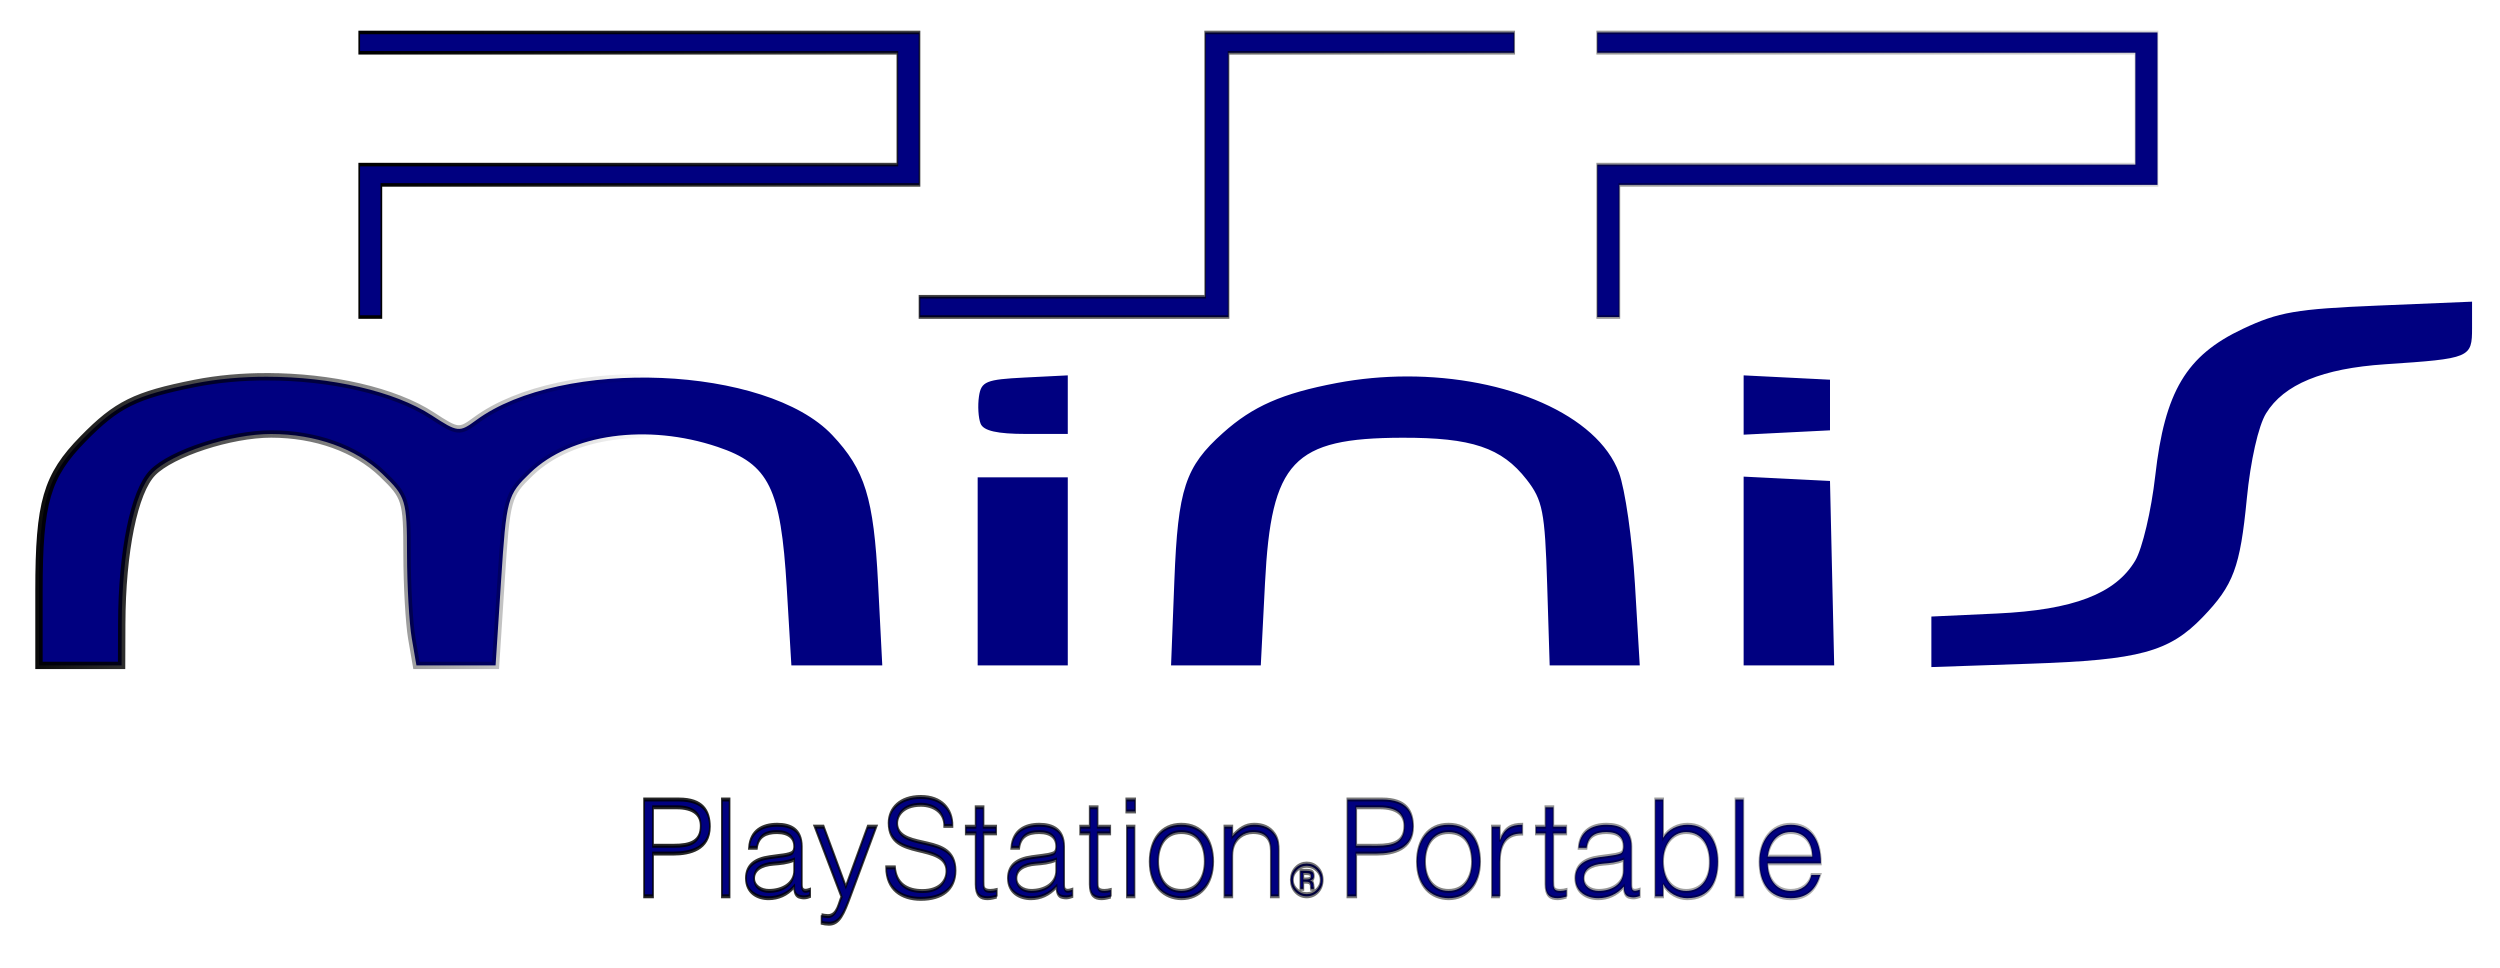 <svg height="180mm" viewBox="0 0 465 180" width="465mm" xmlns="http://www.w3.org/2000/svg" xmlns:xlink="http://www.w3.org/1999/xlink"><linearGradient id="a" gradientUnits="userSpaceOnUse" x1="6.555" x2="459.763" y1="205.704" y2="205.704"><stop offset="0"/><stop offset="1" stop-opacity="0"/></linearGradient><g fill="#000080" stroke="url(#a)" transform="translate(0 -117)"><path d="m1735.102 211.734-66.023 2.746c-57.499 2.392-69.749 4.501-94.881 16.344-39.733 18.722-54.782 43.984-61.463 103.176-2.744 24.306-9.046 51.046-14.004 59.422-13.813 23.335-43.502 34.716-97.006 37.186l-46.121 2.129v17.734 17.734l69.84-2.375c76.228-2.592 97.057-8.231 120.584-32.65 21.631-22.452 26.277-34.929 30.977-83.18 2.591-26.597 8.107-51.054 13.498-59.844 12.511-20.399 39.563-31.551 83.666-34.492 59.846-3.992 60.934-4.448 60.934-25.521zm-985.641 51.732-30.307 1.523c-27.147 1.364-30.487 2.751-32.041 13.312-.954 6.485-.435 15.052 1.152 19.037 2.019 5.068 11.648 7.246 32.041 7.246h29.154v-20.559zm474.373 0v20.812 20.812l30.307-1.521 30.309-1.523v-17.768-17.768l-30.309-1.521zm-236.584.756c-16.179.034-32.691 1.515-49.014 4.607-38.318 7.26-58.869 16.283-79.877 35.066-26.493 23.688-31.575 39.124-34.082 103.486l-2.324 59.646h31.492 31.49l2.961-57.883c4.373-85.51 19.626-101.683 96.115-101.902 49.033-.141 70.024 6.907 87.539 29.387 11.225 14.407 12.802 22.438 14.379 73.289l1.772 57.109h31.615 31.615l-3.387-57.109c-1.863-31.41-6.906-66.573-11.207-78.141-15.126-40.685-78.98-67.703-149.088-67.557zm-799.764.207c-17.353-.014-34.61 1.488-50.615 4.664-41.868 8.307-54.834 14.73-78.504 38.881-25.653 26.174-31.006 44.562-31.006 106.51v52.545h28.99 28.988l.107-29.189c.185-51.004 8.721-92.77 21.676-106.051 13.326-13.661 54.865-27.218 83.271-27.176 31.13.047 59.483 10.21 77.859 27.908 16.69 16.075 17.38 18.312 17.436 56.586.032 21.917 1.527 48.417 3.324 58.887l3.268 19.035h27.779 27.779l3.865-59.568c3.761-57.974 4.311-59.999 20.533-75.623 28.417-27.369 82.106-34.777 131.504-18.146 36.07 12.144 44.3 28.917 48.463 98.768l3.252 54.57h31.9 31.9l-2.953-57.764c-3.056-59.759-9.179-79.535-32.172-103.904-45.962-48.714-189.896-54.691-250.02-10.381-11.723 8.639-12.768 8.526-30.932-3.346-26.368-17.234-71.349-27.17-115.695-27.205zm1036.348 70.107v66.246 66.246h31.783 31.781l-1.475-64.723-1.475-64.725-30.309-1.523zm-537.621.506v65.994 65.992h31.623 31.625v-65.992-65.994h-31.625z" stroke-width="5.173" transform="matrix(.265 0 0 .265 0 117)"/><g stroke-width=".356"><g transform="matrix(.872 0 0 2.061 59.428 -1161.689)"><path d="m75.532 696.75c3.607 0 5.772-.316 5.772-1.794 0-1.093-1.574-1.678-5.182-1.678h-4.985v3.471zm-6.297 4.562v-8.736h7.412c5.247 0 6.625 1.13 6.625 2.44 0 1.952-4.067 2.438-7.805 2.438h-4.329v3.858z"/><path d="m85.83 701.311h1.64v-8.736h-1.64z"/><path d="m101.244 698.01c-1.443.254-2.952.305-4.395.353-2.558.085-4.132.486-4.132 1.333 0 .768 1.574 1.13 3.148 1.13 2.689 0 5.378-.559 5.378-1.833zm-2.886-.362c.656-.025 1.705-.099 2.23-.209.59-.107.656-.435.656-.652 0-.74-1.049-1.274-3.673-1.274-2.296 0-3.935.328-4.263 1.418h-1.705c.262-1.48 2.82-2.076 6.034-2.076 2.952 0 5.247.5 5.247 1.955v3.42c0 .571.394.703 1.771.486v.571c-.197.037-.787.121-1.312.121-.262 0-.459-.011-.721-.037-1.181-.071-1.377-.497-1.377-.935-1.377.681-3.345 1.045-5.444 1.045-2.558 0-4.854-.596-4.854-1.808 0-1.054 1.705-1.698 5.116-1.892l2.296-.133"/><path d="m107.082 703.02c.459.037.918.076 1.377.076 1.968 0 2.23-1.192 2.886-1.737l-5.706-6.333h1.902l4.723 5.4 4.657-5.4h1.837l-5.444 6.2c-1.377 1.576-2.296 2.559-4.657 2.559-.59 0-1.115-.037-1.574-.085v-.681"/><path d="m122.758 698.702c.328 1.565 2.689 2.135 5.838 2.135 3.607 0 5.116-.847 5.116-1.808 0-2.706-12.331-.909-12.331-4.341 0-1.215 2.296-2.342 6.887-2.342 4.526 0 6.821 1.186 6.756 2.61h-1.771c0-1.336-2.427-1.907-4.985-1.907-3.935 0-5.313 1.031-4.985 1.929.853 2.254 12.397.63 12.397 4.014 0 1.604-2.755 2.548-7.412 2.548-4.263 0-7.412-.943-7.412-2.839z"/><path d="m144.469 701.334c-.394.037-1.115.147-1.968.147-1.64 0-2.558-.316-2.558-1.251v-4.598h-2.099v-.604h2.099v-1.748h1.705v1.748h2.689v.604h-2.689v4.307c0 .621 0 .887 1.443.887.459 0 .918-.037 1.377-.085v.593"/><path d="m157.128 698.01c-1.443.254-2.886.305-4.329.353-2.558.085-4.132.486-4.132 1.333 0 .768 1.574 1.13 3.148 1.13 2.689 0 5.313-.559 5.313-1.833zm-2.82-.362c.59-.025 1.64-.099 2.23-.209.525-.107.59-.435.59-.652 0-.74-.984-1.274-3.607-1.274-2.361 0-3.935.328-4.263 1.418h-1.705c.262-1.48 2.82-2.076 5.969-2.076 2.952 0 5.313.5 5.313 1.955v3.42c0 .571.328.703 1.771.486v.571c-.262.037-.853.121-1.312.121-.262 0-.525-.011-.787-.037-1.115-.071-1.312-.497-1.312-.935-1.443.681-3.345 1.045-5.444 1.045-2.558 0-4.919-.596-4.919-1.808 0-1.054 1.705-1.698 5.116-1.892l2.361-.133"/><path d="m168.803 701.334c-.394.037-1.115.147-1.968.147-1.64 0-2.558-.316-2.558-1.251v-4.598h-2.033v-.604h2.033v-1.748h1.705v1.748h2.689v.604h-2.689v4.307c0 .621 0 .887 1.443.887.459 0 .918-.037 1.377-.085v.593"/><path d="m173.853 701.311h-1.64v-6.285h1.64zm-1.771-7.657v-1.079h1.902v1.079z"/><path d="m183.823 695.513c-3.542 0-4.919 1.296-4.919 2.655 0 1.565 1.705 2.658 4.919 2.658 3.542 0 4.985-1.311 4.985-2.658 0-1.48-1.377-2.655-4.985-2.655zm-6.756 2.655c0-1.83 2.296-3.313 6.756-3.313 4.591 0 6.821 1.469 6.821 3.313 0 1.991-2.689 3.313-6.821 3.313-3.673-.025-6.756-1.116-6.756-3.313"/><path d="m194.711 701.311h-1.705v-6.285h1.705v.873c1.312-.619 2.689-1.045 4.657-1.045 1.837 0 3.411.243 4.46.898.722.452.787.924.787 1.443v4.115h-1.705v-4.101c0-1.127-1.115-1.698-3.804-1.698-2.099 0-3.542.582-4.067 1.223-.328.401-.328.754-.328 1.192z"/><path d="m211.24 699.269c-.197-.04-.459-.059-.853-.059h-.525v.582h.59c.262 0 .525-.011.656-.034.262-.045.394-.13.394-.254 0-.116-.131-.195-.262-.234zm-.722-.257c.459 0 .787.017 1.049.057.394.071.525.206.525.412 0 .144-.066.249-.328.316-.131.037-.328.062-.525.079.262.02.459.076.59.161.131.087.197.172.197.254v.119c0 .04 0 .082.066.121v.087.02h-.59c0-.005 0-.011 0-.014 0-.005 0-.014 0-.023l-.066-.051v-.13c0-.192-.131-.316-.328-.376-.131-.037-.394-.054-.721-.054h-.525v.647h-.656v-1.627zm-2.033-.085c-.59.249-.853.551-.853.901 0 .359.262.661.853.909.59.251 1.246.376 2.099.376.853 0 1.509-.124 2.099-.376.59-.249.853-.551.853-.909 0-.35-.262-.652-.853-.901-.59-.249-1.246-.373-2.099-.373-.853 0-1.509.124-2.099.373zm4.526 1.949c-.656.288-1.509.435-2.427.435-.918 0-1.771-.147-2.427-.435-.656-.288-.984-.638-.984-1.048 0-.404.328-.754.984-1.039.656-.291 1.509-.432 2.427-.432.918 0 1.771.141 2.427.432.656.282.984.633.984 1.039 0 .41-.328.76-.984 1.048"/><path d="m225.539 696.75c3.607 0 5.838-.316 5.838-1.794 0-1.093-1.64-1.678-5.247-1.678h-4.985v3.471zm-6.297 4.562v-8.736h7.412c5.247 0 6.625 1.13 6.625 2.44 0 1.952-4.001 2.438-7.805 2.438h-4.329v3.858z"/><path d="m240.822 695.513c-3.542 0-4.985 1.296-4.985 2.655 0 1.565 1.771 2.658 4.985 2.658 3.542 0 4.985-1.311 4.985-2.658-.066-1.48-1.377-2.655-4.985-2.655zm-6.756 2.655c0-1.83 2.23-3.313 6.756-3.313 4.591 0 6.756 1.469 6.756 3.313 0 1.991-2.689 3.313-6.756 3.313-3.739-.025-6.756-1.116-6.756-3.313"/><path d="m251.776 701.311h-1.705v-6.285h1.705v1.178h.066c.918-1.008 2.296-1.35 4.723-1.35v.791c-3.804-.037-4.788 1.175-4.788 2.582v3.084"/><path d="m266.009 701.334c-.394.037-1.115.147-1.902.147-1.705 0-2.624-.316-2.624-1.251v-4.598h-2.033v-.604h2.033v-1.748h1.705v1.748h2.755v.604h-2.755v4.307c0 .621.066.887 1.443.887.459 0 .984-.037 1.377-.085v.593"/><path d="m278.143 698.01c-1.443.254-2.886.305-4.329.353-2.558.085-4.132.486-4.132 1.333 0 .768 1.574 1.13 3.148 1.13 2.689 0 5.313-.559 5.313-1.833zm-2.82-.362c.59-.025 1.64-.099 2.23-.209.525-.107.59-.435.59-.652 0-.74-.984-1.274-3.607-1.274-2.361 0-3.935.328-4.263 1.418h-1.705c.262-1.48 2.82-2.076 5.969-2.076 2.952 0 5.313.5 5.313 1.955v3.42c0 .571.328.703 1.771.486v.571c-.262.037-.853.121-1.312.121-.262 0-.525-.011-.787-.037-1.115-.071-1.312-.497-1.312-.935-1.443.681-3.345 1.045-5.444 1.045-2.558 0-4.919-.596-4.919-1.808 0-1.054 1.705-1.698 5.116-1.892l2.361-.133"/><path d="m291.524 700.826c2.82 0 4.919-.887 4.985-2.463.131-1.576-1.509-2.85-4.985-2.85-3.083 0-4.919 1.212-4.919 2.63 0 1.52 1.705 2.683 4.919 2.683zm-4.919.486h-1.705v-8.736h1.705v3.457c1.049-.763 3.148-1.178 5.182-1.178 4.46 0 6.494 1.568 6.494 3.327 0 1.853-1.837 3.299-6.559 3.299-1.902 0-4.067-.449-5.116-1.274z"/><path d="m302.018 701.311h1.705v-8.736h-1.705z"/><path d="m318.416 697.73c0-1.223-1.574-2.217-4.591-2.217s-4.591 1.031-4.919 2.217zm-9.511.61c0 1.356 1.705 2.486 4.919 2.486 2.165 0 3.935-.523 4.395-1.443h1.902c-.853 1.186-2.558 2.099-6.297 2.099-4.657 0-6.69-1.432-6.69-3.288 0-1.833 2.492-3.339 6.69-3.339 4.001 0 6.428 1.229 6.428 3.485z"/></g><g transform="matrix(.872 0 0 1.858 61.865 -1084.418)"><path d="m5.678 649.869h119.507v15.261h-114.784v13.227h-4.723v-15.261h114.785v-11.194h-114.785z"/><path d="m274.47 665.129v13.227h-4.723v-15.261h114.785v-11.194h-114.785v-2.034h119.507v15.261z"/><path d="m186.119 649.869v26.454h-60.934v2.034h65.919v-26.454h60.934v-2.034z"/></g></g></g></svg>